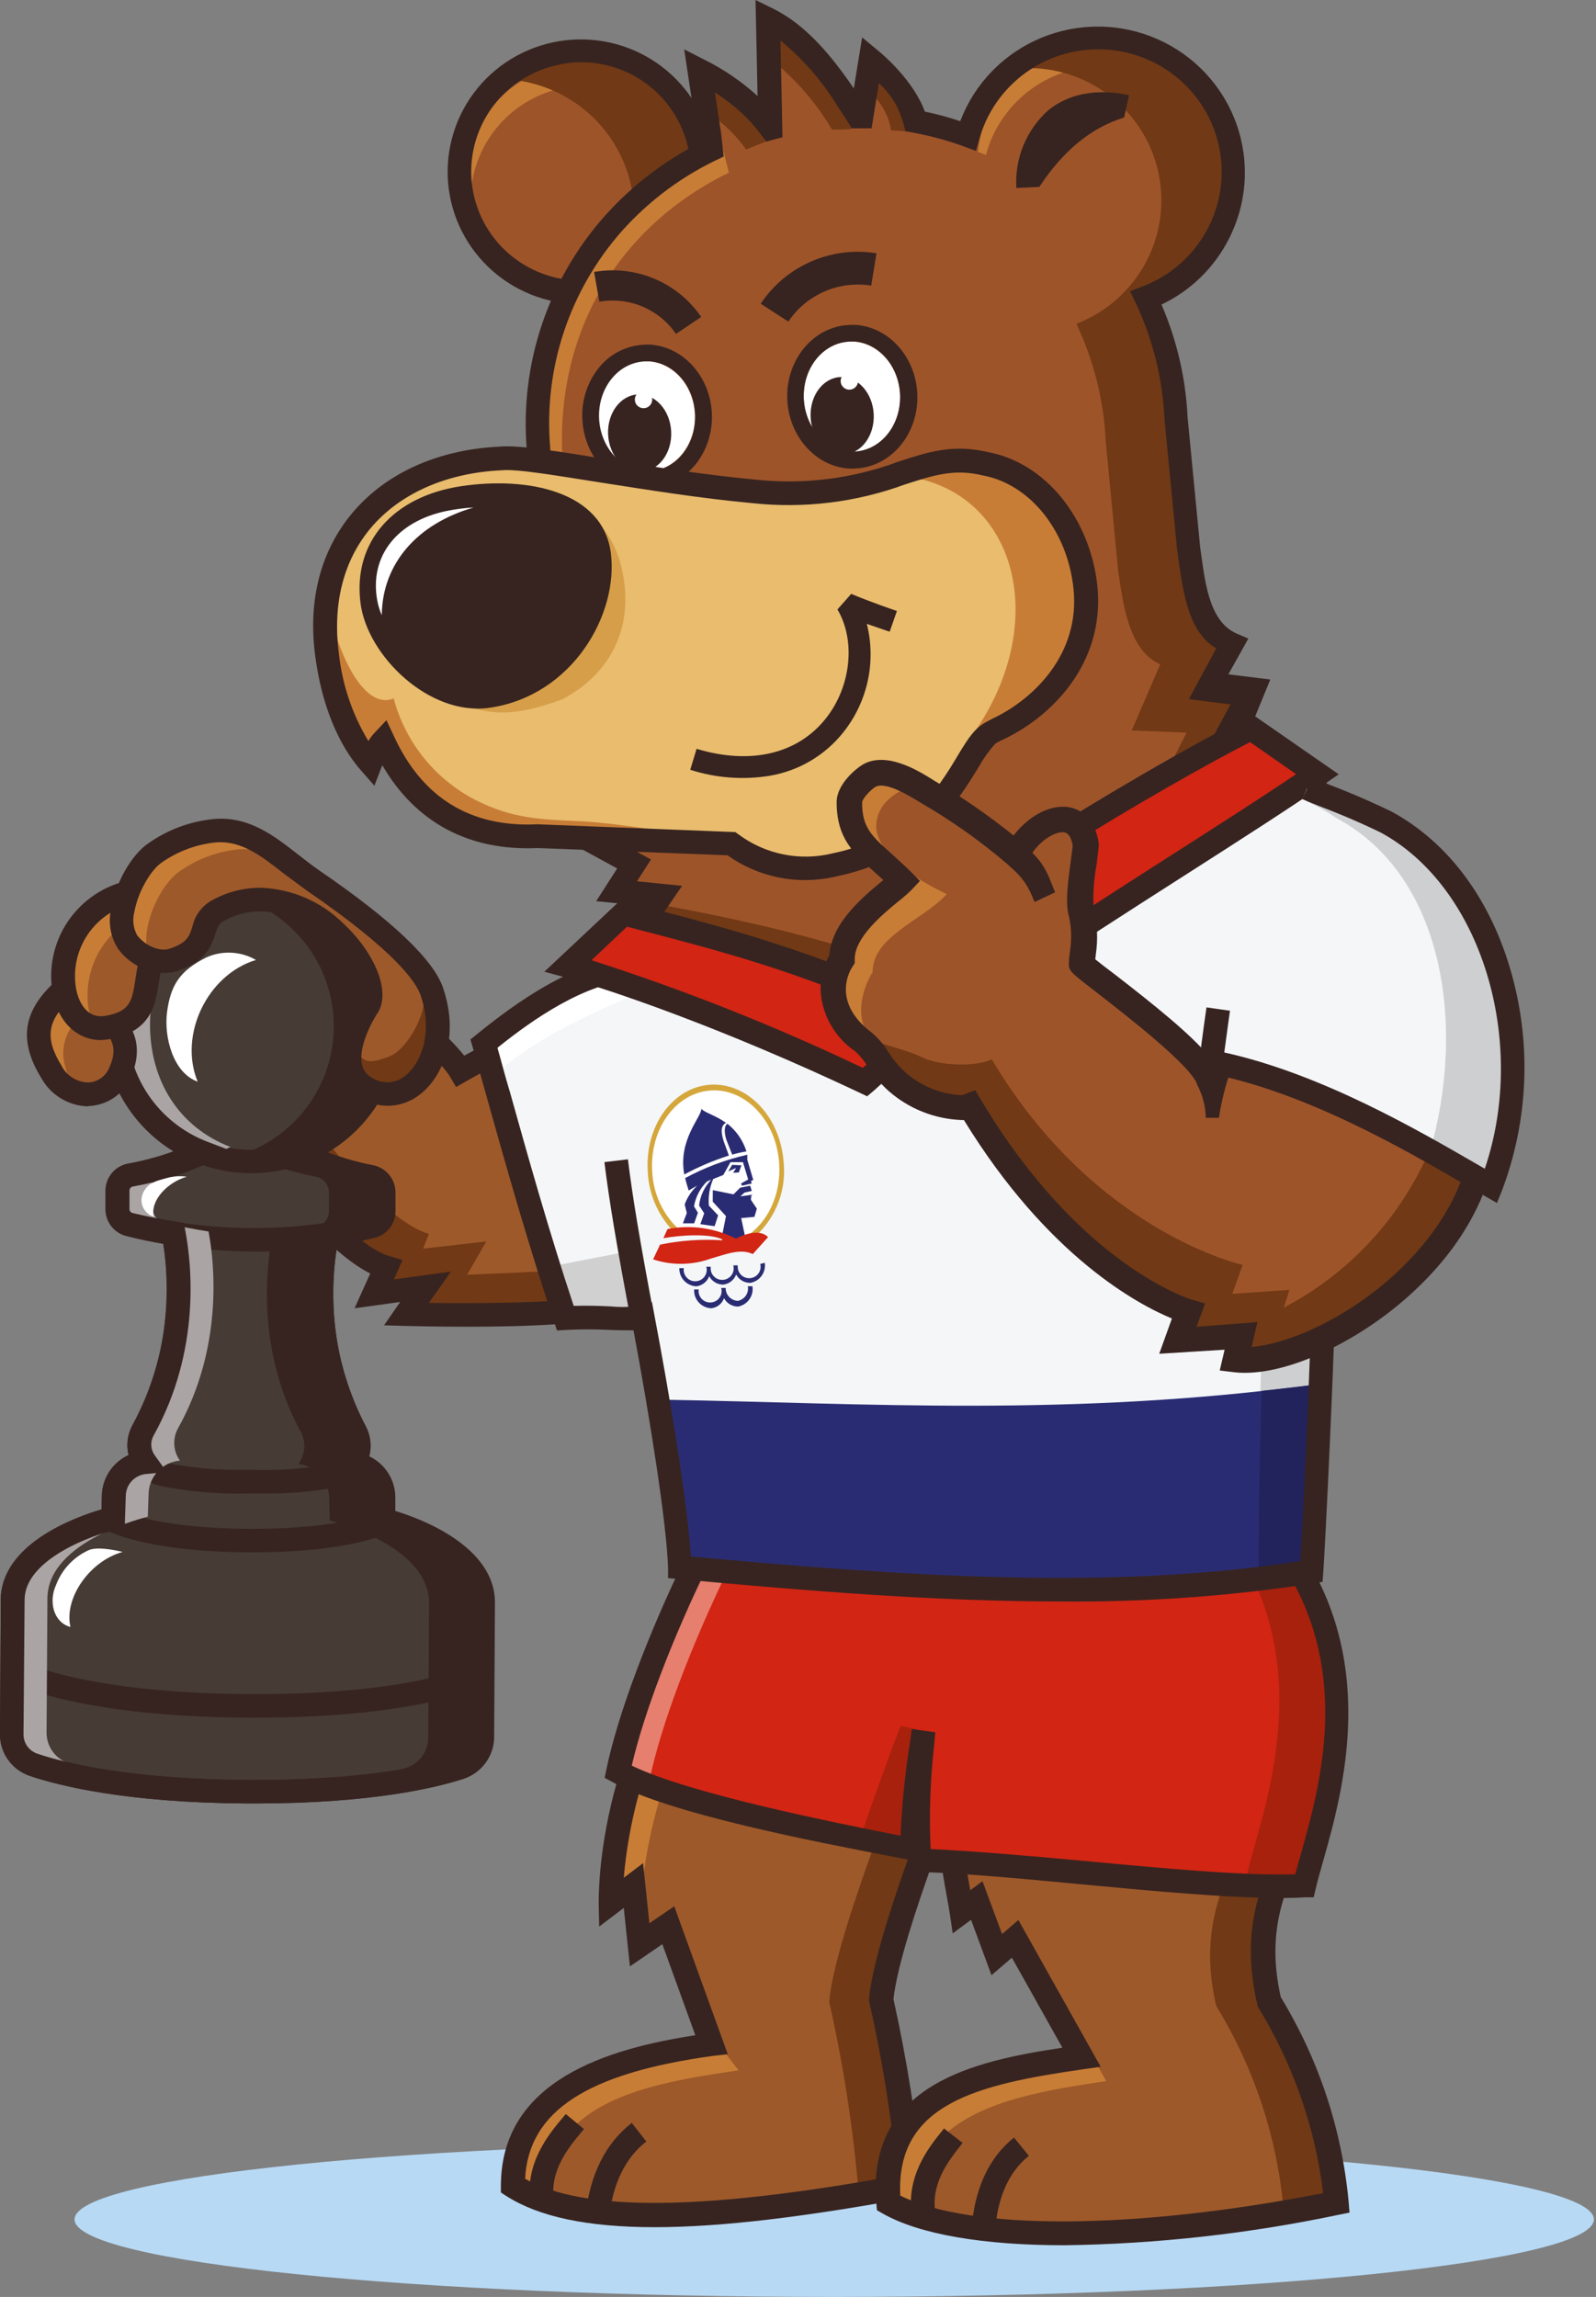 <svg width="98" height="141" viewBox="0 0 98 141" fill="none" xmlns="http://www.w3.org/2000/svg">
<rect x="0" y="0" width="98" height="141" fill="#808080" stroke="none"/>
<path d="M51.224 141C76.986 141 97.871 138.868 97.871 136.239C97.871 133.609 76.986 131.478 51.224 131.478C25.461 131.478 4.577 133.609 4.577 136.239C4.577 138.868 25.461 141 51.224 141Z" fill="#B7D9F4"/>
<path d="M46.2 95.534L45.126 98.168C37.263 106.161 37.499 116.811 37.499 116.811L38.899 115.75L39.279 119.364L41.041 118.164L43.697 125.492C37.576 126.319 31.497 128.198 31.497 134.15C35.145 136.54 42.672 136.607 55.887 134.15C55.549 130.32 54.954 126.518 54.106 122.768C54.453 118.771 58.919 107.853 58.919 107.853L46.2 95.534Z" fill="#9E592A"/>
<path d="M38.899 115.746L39.313 117.945C39.313 117.945 39.077 107.299 46.941 99.301L47.836 97.107L46.2 95.53L45.126 98.164C37.263 106.156 37.499 116.807 37.499 116.807L38.899 115.746Z" fill="#C87D36"/>
<path d="M58.943 107.848L46.199 95.534L45.237 97.834L55.728 107.973C55.728 107.973 51.238 118.891 50.916 122.887C51.764 126.637 52.358 130.44 52.696 134.269C48.642 135.063 44.544 135.625 40.425 135.952C44.376 135.952 49.467 135.345 55.911 134.145C55.573 130.316 54.978 126.513 54.13 122.763C54.453 118.766 58.943 107.848 58.943 107.848Z" fill="#713915"/>
<path d="M45.352 127.089L44.207 125.616C38.307 126.472 31.372 127.6 31.988 134.565C32.46 134.828 32.955 135.048 33.466 135.225C33.418 128.982 39.693 127.911 45.352 127.089Z" fill="#C87D36"/>
<path d="M40.203 136.717C36.036 136.717 33.081 136.072 31.093 134.805L30.756 134.585V134.188C30.756 127.701 37.321 125.756 42.696 124.934L40.67 119.345L38.678 120.708L38.302 117.118L36.791 118.265L36.762 116.831C36.762 116.386 36.608 105.874 44.496 97.767L45.94 94.258L59.824 107.681L59.636 108.136C59.593 108.245 55.276 118.781 54.862 122.72C55.698 126.466 56.29 130.262 56.633 134.083L56.7 134.752L56.031 134.877C49.458 136.086 44.275 136.717 40.203 136.717ZM32.243 133.744C35.843 135.785 43.139 135.718 55.083 133.548C54.746 129.981 54.18 126.44 53.389 122.945L53.361 122.825V122.701C53.678 119.068 57.211 110.182 58.062 108.03L46.464 96.82L45.747 98.575L45.646 98.68C39.828 104.593 38.567 112.098 38.302 115.268L39.486 114.369L39.876 118.059L41.402 117.017L44.688 126.1L43.793 126.2C36.05 127.262 32.46 129.59 32.243 133.744Z" fill="#372420"/>
<path d="M32.561 135.283C32.215 132.759 33.716 130.981 34.616 129.92L34.741 129.771L35.858 130.694L35.728 130.847C34.938 131.803 33.745 133.199 34.005 135.087L32.561 135.283Z" fill="#372420"/>
<path d="M37.388 136.181L35.944 136.019C36.228 133.476 37.186 131.559 38.793 130.316L39.688 131.458C38.403 132.448 37.629 134.04 37.388 136.181Z" fill="#372420"/>
<path d="M60.56 95.348L61.522 99.134C56.546 107.15 58.635 114.541 59.073 117.342L59.997 116.658L61.229 120.004L62.355 119.048L66.426 126.314C60.531 127.17 53.962 128.298 54.573 135.263C58.861 137.711 69.521 137.797 82.081 135.263C81.677 130.88 80.267 126.646 77.962 122.887C76.354 116.061 80.31 113.049 81.523 108.068C82.712 103.235 80.195 97.642 77.673 96.371L60.56 95.348Z" fill="#9E592A"/>
<path d="M67.923 127.749L63.852 120.464L63.37 120.865L66.412 126.277C60.517 127.132 53.947 128.261 54.559 135.225C55.031 135.488 55.525 135.709 56.036 135.885C55.988 129.647 62.263 128.59 67.923 127.749Z" fill="#C87D36"/>
<path d="M77.745 123.179C76.138 116.352 80.094 113.341 81.306 108.36C82.495 103.527 79.978 97.934 77.456 96.662L60.343 95.625L60.382 95.778L74.396 96.624C76.898 97.896 79.415 103.489 78.246 108.326C77.028 113.288 73.077 116.305 74.684 123.145C76.983 126.894 78.392 131.113 78.804 135.483C73.617 136.57 68.342 137.19 63.043 137.338C68.149 137.553 74.709 136.965 81.894 135.512C81.474 131.141 80.055 126.922 77.745 123.179Z" fill="#713915"/>
<path d="M65.367 137.826C60.406 137.826 56.469 137.171 54.188 135.871L53.846 135.675L53.813 135.288C53.168 127.945 59.814 126.516 65.233 125.699L62.133 120.173L60.882 121.248L59.626 117.849L58.5 118.681L58.317 117.453C58.274 117.156 58.211 116.817 58.139 116.425C57.542 113.131 56.306 106.315 60.704 99.015L59.588 94.545L77.875 95.654L78.014 95.721C80.931 97.208 83.453 103.284 82.235 108.26C81.787 109.88 81.159 111.444 80.363 112.926C78.987 115.722 77.687 118.366 78.645 122.596C80.974 126.42 82.399 130.718 82.812 135.168L82.865 135.823L82.216 135.952C76.674 137.12 71.031 137.748 65.367 137.826ZM55.261 134.767C59.592 136.942 69.655 136.889 81.248 134.628C80.758 130.617 79.414 126.755 77.307 123.299L77.235 123.189L77.206 123.06C76.07 118.241 77.567 115.206 79.011 112.271C79.757 110.887 80.346 109.424 80.767 107.911C81.879 103.379 79.554 98.35 77.451 97.117L61.522 96.161L62.297 99.268L62.133 99.531C57.898 106.362 58.957 112.605 59.578 116.033L60.329 115.478L61.532 118.724L62.533 117.859L67.586 126.87L66.513 127.023C59.992 127.96 55.006 129.141 55.28 134.767H55.261Z" fill="#372420"/>
<path d="M56.017 136.205C55.565 133.667 56.979 131.874 57.85 130.803L57.966 130.655L59.111 131.549L58.986 131.702C58.24 132.658 57.109 134.054 57.451 135.952L56.017 136.205Z" fill="#372420"/>
<path d="M61.089 137.052L59.645 136.951C59.819 134.389 60.704 132.458 62.264 131.215L63.178 132.338C61.941 133.318 61.238 134.905 61.089 137.052Z" fill="#372420"/>
<path d="M19.019 59.458C26.151 62.139 28.268 65.748 28.268 65.748C28.268 65.748 31.729 63.798 32.893 63.483C36.777 65.361 38.99 72.857 37.605 79.984C35.93 80.974 24.962 80.672 24.962 80.672L26.136 78.995L22.989 79.434L23.716 77.804C19.784 76.652 13.768 66.872 13.768 66.872L19.019 59.458Z" fill="#9E592A"/>
<path d="M28.682 78.249L29.861 76.208L25.978 76.647L26.338 75.744C22.407 74.592 16.757 65.175 16.757 65.175L20.41 60.022C19.967 59.83 19.505 59.639 19.019 59.458L13.768 66.872C13.768 66.872 19.784 76.652 23.716 77.804L22.989 79.434L26.136 78.995L24.962 80.672C24.962 80.672 35.93 80.974 37.605 79.984C37.677 79.597 38.086 78.12 38.163 77.728C34.366 78.048 28.682 78.249 28.682 78.249Z" fill="#713915"/>
<path d="M28.673 81.442C26.974 81.442 25.554 81.409 24.943 81.395L23.581 81.356L24.572 79.922L21.771 80.309L22.734 78.173C18.648 76.146 13.369 67.613 13.109 67.231L12.859 66.824L18.769 58.583L19.298 58.784C24.962 60.916 27.575 63.626 28.504 64.802C29.573 64.214 31.767 63.048 32.725 62.79L32.984 62.718L33.235 62.833C37.503 64.898 39.789 72.656 38.336 80.123L38.273 80.443L37.994 80.606C36.786 81.304 32.152 81.442 28.673 81.442ZM26.334 79.98C30.381 80.042 35.477 79.932 36.96 79.478C38.076 73.101 36.194 66.179 32.826 64.267C31.388 64.893 29.985 65.597 28.625 66.375L28.004 66.729L27.643 66.112C27.643 66.083 25.626 62.852 19.288 60.337L14.639 66.896C16.478 69.802 21.059 76.275 23.923 77.112L24.717 77.346L24.187 78.536L27.686 78.058L26.334 79.98Z" fill="#372420"/>
<path d="M15.159 109.986C22.378 110.029 26.396 109.111 28.283 108.494C28.675 108.363 29.017 108.114 29.26 107.78C29.502 107.447 29.634 107.046 29.635 106.635L29.683 98.403C29.707 94.827 23.581 93.312 23.581 93.312L23.547 91.878C23.526 91.34 23.297 90.832 22.908 90.458C22.519 90.084 22 89.873 21.459 89.87L9.11 89.793C8.562 89.791 8.034 90 7.638 90.378C7.243 90.755 7.011 91.271 6.993 91.816L6.944 93.25C6.944 93.25 0.799 94.684 0.78 98.269L0.727 106.491C0.723 106.904 0.851 107.308 1.091 107.645C1.331 107.982 1.671 108.235 2.065 108.37C3.951 108.991 7.989 109.947 15.159 109.986Z" fill="#463B35"/>
<path d="M15.64 110.707H15.159C7.787 110.664 3.643 109.627 1.834 109.015C1.295 108.834 0.828 108.489 0.499 108.029C0.17 107.569 -0.005 107.017 3.19427e-05 106.453L0.048 98.226C0.048 94.775 4.63 93.125 6.232 92.657L6.256 91.782C6.278 91.052 6.585 90.358 7.114 89.85C7.643 89.342 8.35 89.059 9.086 89.062L21.435 89.138C22.172 89.14 22.88 89.428 23.405 89.942C23.931 90.456 24.233 91.155 24.245 91.887V92.776C25.848 93.254 30.386 94.971 30.362 98.422L30.314 106.654C30.311 107.217 30.132 107.765 29.799 108.221C29.467 108.677 28.999 109.019 28.461 109.197C26.743 109.756 22.753 110.707 15.64 110.707ZM15.159 109.273C22.378 109.321 26.329 108.379 28.047 107.839C28.296 107.756 28.513 107.597 28.667 107.386C28.82 107.174 28.903 106.919 28.904 106.658L28.952 98.427C28.952 95.501 23.456 94.053 23.398 94.038L22.859 93.909L22.816 91.935C22.811 91.578 22.665 91.238 22.409 90.987C22.153 90.737 21.808 90.597 21.449 90.597L9.1 90.52C8.743 90.512 8.397 90.643 8.135 90.885C7.874 91.127 7.717 91.461 7.7 91.816L7.633 93.785L7.094 93.914C5.539 94.282 1.502 95.774 1.487 98.216L1.444 106.458C1.442 106.718 1.522 106.973 1.673 107.187C1.824 107.4 2.038 107.561 2.286 107.648C4.023 108.231 7.994 109.221 15.164 109.264L15.159 109.273Z" fill="#372420"/>
<path d="M0.751 102.514C0.751 102.514 4.471 104.65 15.188 104.713C25.905 104.775 29.654 102.686 29.654 102.686" fill="#463B35"/>
<path d="M15.679 105.439H15.198C4.399 105.373 0.544 103.226 0.385 103.135L1.112 101.888C1.15 101.888 4.875 103.929 15.198 103.991C25.694 104.058 29.26 102.079 29.298 102.079L30.02 103.331C29.866 103.398 26.17 105.439 15.679 105.439Z" fill="#372420"/>
<path d="M6.882 93.293C6.882 93.293 9.038 94.531 15.255 94.569C21.473 94.607 23.639 93.393 23.639 93.393" fill="#463B35"/>
<path d="M15.534 95.29H15.251C8.913 95.252 6.588 93.971 6.521 93.918L7.243 92.666C7.243 92.666 9.394 93.813 15.26 93.847H15.534C21.223 93.847 23.263 92.776 23.283 92.762L24 94.019C23.908 94.071 21.699 95.29 15.534 95.29Z" fill="#372420"/>
<path d="M15.255 90.941C17.017 91.011 18.781 90.888 20.515 90.573C20.804 90.517 21.074 90.395 21.306 90.216C21.538 90.037 21.723 89.807 21.848 89.543C21.973 89.279 22.033 88.99 22.024 88.699C22.015 88.407 21.937 88.122 21.796 87.867C18.388 81.59 20.212 75.156 20.212 75.156L10.525 75.099C10.525 75.099 12.272 81.557 8.788 87.79C8.645 88.044 8.564 88.327 8.552 88.618C8.54 88.908 8.597 89.197 8.718 89.462C8.839 89.726 9.022 89.959 9.25 90.14C9.479 90.321 9.748 90.447 10.034 90.506C11.765 90.849 13.53 90.995 15.294 90.941" fill="#463B35"/>
<path d="M16.199 91.681C15.896 91.681 15.583 91.681 15.275 91.681C13.47 91.728 11.665 91.576 9.894 91.227C9.495 91.146 9.122 90.972 8.803 90.72C8.484 90.468 8.23 90.145 8.061 89.777C7.892 89.409 7.812 89.007 7.829 88.603C7.846 88.198 7.958 87.804 8.157 87.451C11.449 81.561 9.841 75.361 9.827 75.299L9.582 74.386L21.175 74.453L20.915 75.366C20.915 75.428 19.216 81.609 22.436 87.537C22.632 87.893 22.74 88.29 22.753 88.695C22.765 89.101 22.681 89.504 22.507 89.871C22.333 90.238 22.074 90.559 21.751 90.808C21.429 91.057 21.051 91.227 20.65 91.304C19.182 91.57 17.691 91.696 16.199 91.681ZM15.28 90.219C16.988 90.289 18.699 90.168 20.381 89.86C20.553 89.827 20.715 89.754 20.852 89.647C20.991 89.54 21.101 89.401 21.175 89.243C21.253 89.082 21.292 88.903 21.287 88.724C21.282 88.544 21.233 88.368 21.146 88.211C19.164 84.417 18.516 80.075 19.303 75.873L11.415 75.825C12.154 80.036 11.451 84.372 9.418 88.139C9.33 88.296 9.281 88.471 9.274 88.651C9.267 88.83 9.303 89.009 9.379 89.172C9.453 89.332 9.564 89.472 9.703 89.581C9.841 89.69 10.005 89.764 10.178 89.798C11.854 90.128 13.562 90.269 15.27 90.219H15.28Z" fill="#372420"/>
<path d="M23.538 74.339V73.192C23.54 72.96 23.458 72.736 23.307 72.56C23.155 72.385 22.945 72.269 22.715 72.236C20.864 71.864 19.08 71.219 17.421 70.324L13.359 70.271C11.698 71.148 9.914 71.773 8.066 72.126C7.833 72.156 7.619 72.27 7.465 72.446C7.31 72.622 7.226 72.848 7.228 73.082V74.224C7.222 74.443 7.292 74.658 7.426 74.832C7.56 75.006 7.75 75.129 7.965 75.18C12.835 76.39 17.926 76.423 22.811 75.276C23.02 75.223 23.206 75.103 23.338 74.933C23.47 74.763 23.54 74.553 23.538 74.339Z" fill="#463B35"/>
<path d="M15.669 76.829C13.013 76.82 10.367 76.499 7.786 75.873C7.414 75.783 7.082 75.571 6.847 75.27C6.611 74.97 6.484 74.599 6.487 74.219V73.076C6.489 72.674 6.636 72.286 6.901 71.982C7.165 71.678 7.531 71.478 7.931 71.417C9.697 71.08 11.403 70.486 12.993 69.653L13.157 69.562L17.623 69.591L17.787 69.682C19.366 70.535 21.064 71.152 22.825 71.513C23.227 71.576 23.594 71.78 23.858 72.088C24.123 72.395 24.268 72.786 24.269 73.191V74.343C24.268 74.72 24.14 75.086 23.906 75.382C23.671 75.678 23.343 75.888 22.975 75.978C20.582 76.546 18.13 76.831 15.669 76.829ZM13.537 71.011C11.853 71.883 10.048 72.503 8.181 72.851C8.12 72.858 8.064 72.887 8.022 72.931C7.981 72.976 7.957 73.034 7.955 73.095V74.233C7.953 74.287 7.969 74.341 8.002 74.385C8.034 74.43 8.08 74.462 8.133 74.477C12.885 75.651 17.851 75.684 22.618 74.572C22.671 74.558 22.716 74.526 22.748 74.483C22.781 74.44 22.797 74.387 22.797 74.333V73.186C22.797 73.125 22.774 73.066 22.734 73.02C22.693 72.974 22.636 72.945 22.575 72.937C20.711 72.566 18.912 71.922 17.238 71.025L13.537 71.011Z" fill="#372420"/>
<path d="M15.448 71.299C20.073 71.299 23.822 67.575 23.822 62.981C23.822 58.387 20.073 54.663 15.448 54.663C10.823 54.663 7.074 58.387 7.074 62.981C7.074 67.575 10.823 71.299 15.448 71.299Z" fill="#463B35"/>
<path d="M15.448 72.02H15.4C12.986 72.013 10.675 71.054 8.973 69.353C7.271 67.653 6.319 65.351 6.326 62.954C6.333 60.556 7.299 58.26 9.01 56.569C10.722 54.879 13.039 53.934 15.453 53.941H15.511C17.922 53.956 20.229 54.92 21.925 56.623C23.621 58.326 24.568 60.628 24.558 63.023C24.543 65.413 23.576 67.701 21.87 69.386C20.163 71.072 17.855 72.018 15.448 72.02ZM15.448 55.384C13.42 55.378 11.472 56.172 10.034 57.592C8.595 59.012 7.783 60.942 7.777 62.956C7.771 64.971 8.57 66.905 10 68.334C11.429 69.763 13.372 70.57 15.4 70.576H15.448C17.468 70.576 19.407 69.782 20.84 68.368C22.274 66.954 23.086 65.034 23.1 63.028C23.107 62.03 22.916 61.04 22.538 60.116C22.16 59.191 21.602 58.35 20.896 57.64C20.19 56.929 19.351 56.364 18.425 55.976C17.499 55.588 16.506 55.386 15.501 55.379L15.448 55.384Z" fill="#372420"/>
<path d="M23.196 93.312L23.162 91.878C23.145 91.372 22.944 90.89 22.596 90.521C22.248 90.152 21.777 89.921 21.271 89.87C21.483 89.586 21.609 89.248 21.634 88.896C21.658 88.544 21.581 88.192 21.411 87.881C18.643 82.786 19.327 77.585 19.683 75.811C20.594 75.677 21.505 75.504 22.416 75.29C22.631 75.239 22.821 75.116 22.955 74.942C23.089 74.767 23.159 74.553 23.153 74.334V73.187C23.155 72.955 23.073 72.731 22.922 72.555C22.77 72.379 22.56 72.264 22.33 72.231C20.829 71.942 19.373 71.46 17.999 70.797C19.837 70.118 21.377 68.82 22.351 67.129C23.324 65.437 23.669 63.46 23.326 61.542C22.982 59.624 21.971 57.887 20.47 56.633C18.969 55.38 17.072 54.689 15.111 54.682C14.603 54.681 14.096 54.724 13.595 54.811C15.404 55.132 17.056 56.035 18.297 57.38C19.538 58.725 20.299 60.439 20.463 62.256C20.627 64.074 20.185 65.894 19.205 67.438C18.225 68.981 16.761 70.161 15.039 70.797C16.413 71.461 17.869 71.943 19.37 72.231C19.599 72.268 19.808 72.384 19.959 72.559C20.111 72.734 20.195 72.956 20.198 73.187V74.334C20.204 74.553 20.134 74.767 20 74.942C19.866 75.116 19.676 75.239 19.462 75.29C18.554 75.504 17.644 75.677 16.733 75.811C16.377 77.585 15.689 82.786 18.461 87.881C18.629 88.192 18.705 88.544 18.679 88.897C18.654 89.249 18.528 89.586 18.316 89.87C18.826 89.921 19.299 90.154 19.648 90.526C19.997 90.898 20.197 91.384 20.212 91.892L20.241 93.326C20.241 93.326 26.367 94.841 26.348 98.417L26.295 106.649C26.297 107.059 26.169 107.459 25.93 107.794C25.691 108.128 25.352 108.38 24.962 108.513C23.254 109.073 19.77 109.876 13.764 109.99H14.774C21.993 110.033 26.011 109.116 27.898 108.499C28.291 108.368 28.632 108.118 28.875 107.785C29.117 107.451 29.248 107.051 29.25 106.639L29.298 98.408C29.322 94.827 23.196 93.312 23.196 93.312Z" fill="#372420"/>
<path d="M4.196 108.231C3.803 108.096 3.463 107.843 3.223 107.506C2.982 107.168 2.855 106.765 2.859 106.352L2.912 98.125C2.912 94.549 9.076 93.106 9.076 93.106L9.124 91.672C9.143 91.161 9.35 90.675 9.704 90.304C10.059 89.933 10.537 89.704 11.049 89.659C10.842 89.373 10.721 89.034 10.701 88.681C10.681 88.329 10.761 87.979 10.934 87.671C13.778 82.584 13.138 77.35 12.806 75.596C11.901 75.457 11.001 75.275 10.097 75.06C9.882 75.009 9.692 74.886 9.558 74.712C9.424 74.538 9.354 74.323 9.36 74.104V72.962C9.36 72.484 9.307 71.881 9.784 71.805C11.296 71.532 12.765 71.063 14.153 70.409C11.001 69.199 9.187 66.36 9.211 62.803C9.224 60.754 9.998 58.781 11.386 57.264C12.773 55.746 14.675 54.791 16.728 54.581C16.461 54.553 16.193 54.538 15.924 54.538C13.966 54.527 12.066 55.199 10.554 56.435C9.042 57.672 8.014 59.396 7.65 61.308C7.285 63.219 7.607 65.197 8.559 66.898C9.51 68.598 11.032 69.913 12.859 70.614C11.47 71.269 10.001 71.738 8.489 72.01C8.256 72.041 8.042 72.155 7.888 72.331C7.734 72.507 7.65 72.733 7.652 72.966V74.109C7.646 74.329 7.716 74.543 7.851 74.718C7.986 74.892 8.178 75.014 8.393 75.065C9.293 75.28 10.198 75.462 11.098 75.6C11.43 77.355 12.06 82.589 9.23 87.675C9.055 87.983 8.973 88.334 8.994 88.686C9.014 89.039 9.136 89.378 9.346 89.664C8.833 89.709 8.355 89.938 8 90.309C7.646 90.679 7.44 91.166 7.421 91.676L7.373 93.111C7.373 93.111 1.232 94.545 1.208 98.13L1.16 106.357C1.156 106.769 1.283 107.172 1.522 107.509C1.761 107.846 2.101 108.1 2.493 108.235C4.384 108.871 8.422 109.842 15.592 109.885C16.074 109.885 16.555 109.885 16.988 109.885C10.01 109.808 6.054 108.857 4.196 108.231Z" fill="#AAA5A4"/>
<path d="M15.64 110.707H15.159C7.787 110.664 3.643 109.627 1.834 109.015C1.295 108.834 0.828 108.489 0.499 108.028C0.17 107.568 -0.005 107.017 3.19427e-05 106.453L0.048 98.226C0.048 94.774 4.63 93.13 6.232 92.656L6.256 91.782C6.273 91.262 6.435 90.757 6.724 90.323C7.013 89.889 7.418 89.544 7.892 89.325C7.736 88.691 7.827 88.021 8.148 87.451C9.977 84.055 10.636 80.158 10.024 76.356C9.274 76.227 8.518 76.074 7.777 75.878C7.404 75.789 7.072 75.577 6.836 75.276C6.6 74.976 6.474 74.605 6.478 74.224V73.081C6.48 72.679 6.627 72.291 6.891 71.987C7.156 71.683 7.521 71.483 7.921 71.422C8.855 71.265 9.771 71.016 10.655 70.677C9.326 69.86 8.23 68.718 7.472 67.361C6.714 66.003 6.318 64.475 6.324 62.923C6.336 60.535 7.3 58.249 9.005 56.565C10.709 54.881 13.015 53.936 15.419 53.936H15.477C17.47 53.938 19.408 54.589 20.992 55.79C22.576 56.992 23.72 58.676 24.247 60.586C24.774 62.495 24.655 64.524 23.909 66.36C23.162 68.196 21.83 69.738 20.116 70.748C20.996 71.095 21.909 71.354 22.84 71.523C23.243 71.585 23.61 71.788 23.875 72.096C24.14 72.404 24.285 72.796 24.284 73.201V74.353C24.284 74.73 24.156 75.096 23.921 75.393C23.686 75.689 23.358 75.899 22.989 75.988C22.238 76.165 21.478 76.317 20.713 76.442C20.06 80.228 20.672 84.123 22.455 87.532C22.759 88.103 22.835 88.767 22.667 89.392C23.139 89.615 23.539 89.965 23.823 90.401C24.106 90.838 24.263 91.344 24.274 91.863V92.752C25.877 93.23 30.415 94.946 30.391 98.398L30.343 106.629C30.34 107.193 30.16 107.741 29.828 108.197C29.496 108.653 29.028 108.994 28.49 109.173C26.743 109.756 22.753 110.707 15.64 110.707ZM15.443 55.385C13.423 55.386 11.486 56.181 10.054 57.596C8.623 59.011 7.812 60.931 7.801 62.937C7.799 64.477 8.265 65.982 9.139 67.255C10.012 68.527 11.251 69.508 12.695 70.07L14.298 70.681L12.734 71.398C11.284 72.073 9.752 72.555 8.176 72.833C8.115 72.84 8.059 72.868 8.018 72.913C7.976 72.957 7.952 73.016 7.95 73.076V74.214C7.948 74.269 7.965 74.322 7.997 74.367C8.029 74.411 8.075 74.443 8.128 74.458C9.009 74.668 9.899 74.845 10.78 74.984L11.285 75.06L11.382 75.562C11.767 77.599 12.344 82.9 9.432 88.12C9.327 88.309 9.277 88.524 9.29 88.74C9.303 88.956 9.377 89.164 9.505 89.339L10.246 90.367L8.975 90.481C8.641 90.512 8.33 90.662 8.099 90.904C7.869 91.146 7.736 91.463 7.724 91.796L7.657 93.766L7.113 93.895C5.558 94.263 1.526 95.754 1.511 98.197L1.444 106.457C1.44 106.718 1.52 106.974 1.671 107.188C1.822 107.401 2.037 107.562 2.286 107.648C4.014 108.231 7.984 109.22 15.154 109.263C22.325 109.306 26.324 108.369 28.042 107.829C28.291 107.746 28.508 107.588 28.662 107.376C28.815 107.164 28.898 106.91 28.899 106.649L28.947 98.417C28.947 95.955 24.943 94.416 23.393 94.028L22.854 93.895L22.811 91.925C22.803 91.591 22.674 91.272 22.446 91.026C22.218 90.781 21.908 90.626 21.574 90.591L20.304 90.467L21.059 89.444C21.19 89.272 21.268 89.065 21.283 88.85C21.299 88.634 21.251 88.419 21.146 88.23C18.302 82.972 18.942 77.713 19.346 75.672L19.447 75.194L19.928 75.118C20.823 74.989 21.723 74.816 22.595 74.611C22.647 74.597 22.694 74.566 22.727 74.523C22.761 74.479 22.778 74.426 22.777 74.372V73.225C22.777 73.164 22.754 73.105 22.713 73.059C22.673 73.014 22.617 72.984 22.556 72.976C20.981 72.675 19.453 72.168 18.013 71.465L16.463 70.734L18.076 70.136C19.752 69.516 21.156 68.332 22.044 66.789C22.932 65.247 23.248 63.444 22.936 61.694C22.624 59.944 21.704 58.359 20.337 57.213C18.97 56.067 17.242 55.434 15.453 55.423L15.443 55.385Z" fill="#372420"/>
<path d="M12.695 58.76C11.054 59.572 10.462 60.462 10.25 62.192C10.077 63.626 10.602 65.844 12.137 66.399C10.958 63.531 12.729 59.831 15.717 58.927C15.263 58.664 14.752 58.512 14.226 58.483C13.701 58.454 13.176 58.548 12.695 58.76Z" fill="white"/>
<path d="M5.438 95.161C4.519 95.581 3.803 96.343 3.446 97.284C2.965 98.326 3.292 99.597 4.326 99.874C3.917 98.106 5.501 95.826 7.532 95.266C6.935 95.127 5.953 94.936 5.438 95.161Z" fill="white"/>
<path d="M10.236 72.316C9.538 72.508 9.1 72.598 8.792 73.21C8.726 73.348 8.69 73.499 8.688 73.652C8.685 73.805 8.716 73.956 8.777 74.096C8.839 74.236 8.93 74.362 9.045 74.464C9.16 74.566 9.295 74.642 9.442 74.687C9.211 73.669 10.318 72.555 11.468 72.235C11.056 72.176 10.636 72.203 10.236 72.316Z" fill="white"/>
<path d="M3.932 60.738C2.344 62.172 1.805 63.606 3.162 65.801C4.403 67.808 6.598 67.436 7.31 65.978C7.926 64.735 7.849 63.587 6.747 62.631" fill="#9E592A"/>
<path d="M4.659 66.925C3.301 64.735 3.84 63.282 5.424 61.858L6.8 62.78C6.712 62.68 6.617 62.586 6.516 62.498L3.701 60.61C2.118 62.044 1.579 63.478 2.936 65.677C3.122 66.012 3.377 66.305 3.684 66.536C3.992 66.766 4.345 66.93 4.721 67.016C4.702 66.992 4.678 66.968 4.659 66.925Z" fill="#C87D36"/>
<path d="M5.361 67.914C4.781 67.892 4.216 67.721 3.722 67.417C3.228 67.114 2.821 66.689 2.541 66.184C1.121 63.884 1.396 62.039 3.441 60.204L4.403 61.274C2.887 62.622 2.729 63.727 3.783 65.424C3.937 65.729 4.173 65.986 4.465 66.167C4.757 66.347 5.094 66.444 5.438 66.447C5.695 66.433 5.945 66.352 6.159 66.211C6.374 66.07 6.547 65.874 6.66 65.644C7.171 64.602 7.05 63.851 6.256 63.144L7.219 62.068C8.104 62.866 8.956 64.238 7.95 66.279C7.724 66.742 7.376 67.136 6.943 67.42C6.51 67.703 6.009 67.866 5.491 67.89L5.361 67.914Z" fill="#372420"/>
<path d="M8.181 54.74C2.474 55.987 2.96 63.751 6.632 63.1C9.149 62.623 8.797 60.983 9.216 59.276" fill="#9E592A"/>
<path d="M8.34 56.326L7.945 54.624C2.579 55.796 2.695 62.751 5.794 62.995C4.836 61.135 5.443 57.727 8.34 56.326Z" fill="#C87D36"/>
<path d="M6.203 63.846C4.76 63.846 3.605 62.785 3.253 61.054C2.948 59.494 3.278 57.877 4.171 56.558C5.064 55.239 6.447 54.325 8.018 54.018L8.33 55.428C7.139 55.657 6.087 56.345 5.403 57.342C4.72 58.338 4.461 59.563 4.683 60.748C4.769 61.188 5.164 62.598 6.502 62.354C8.008 62.082 8.109 61.427 8.311 60.132C8.364 59.787 8.417 59.434 8.508 59.061L9.923 59.4C9.846 59.716 9.793 60.036 9.745 60.356C9.543 61.676 9.288 63.32 6.761 63.779C6.578 63.818 6.391 63.84 6.203 63.846Z" fill="#372420"/>
<path d="M13.326 55.93C12.084 56.632 13.066 58.167 10.602 58.932C9.639 59.223 8.465 58.678 7.84 57.828C6.8 56.393 8.234 53.21 9.524 52.349C10.624 51.571 11.913 51.099 13.258 50.982C15.665 50.82 17.238 52.689 19.279 54.089C22.426 56.245 25.886 58.98 26.497 60.877C27.912 65.012 25.025 68.359 22.416 66.757C20.14 65.323 22.633 61.714 22.633 61.714C23.687 59.525 18.36 53.095 13.326 55.93Z" fill="#9E592A"/>
<path d="M23.927 64.841C22.339 65.462 22.484 64.946 22.003 64.879C21.117 64.754 21.671 64.482 21.064 63.923C22.027 65.06 20.977 66.122 22.45 66.313C22.902 66.38 23.215 67.532 24.799 66.91C25.958 66.432 27.638 63.086 27.06 61.795C26.838 61.309 26.461 60.91 25.987 60.658C26.392 61.958 25.049 64.396 23.927 64.841Z" fill="#713915"/>
<path d="M11.016 53.497C12.114 52.715 13.404 52.243 14.75 52.129C15.791 52.083 16.82 52.373 17.681 52.956C16.237 51.819 14.87 50.753 13.032 50.882C11.686 50.994 10.395 51.466 9.298 52.249C8.008 53.105 6.569 56.312 7.613 57.722C8.018 58.264 8.594 58.655 9.25 58.831C8.388 57.364 9.769 54.324 11.016 53.497Z" fill="#C87D36"/>
<path d="M23.788 67.88C23.165 67.874 22.556 67.693 22.031 67.359C21.717 67.17 21.445 66.918 21.233 66.619C21.021 66.321 20.873 65.982 20.799 65.624C20.424 63.845 21.709 61.799 21.993 61.355C22.214 60.781 21.685 59.218 20.106 57.76C19.346 57.057 16.637 54.892 13.687 56.565C13.441 56.703 13.369 56.895 13.229 57.311C12.984 58.047 12.652 59.056 10.823 59.624C9.634 59.992 8.104 59.404 7.257 58.257C7.018 57.885 6.857 57.469 6.785 57.033C6.713 56.598 6.731 56.152 6.838 55.724C7.118 54.141 8.099 52.44 9.124 51.756C10.33 50.91 11.74 50.397 13.21 50.269C15.332 50.121 16.863 51.326 18.345 52.487C18.783 52.827 19.235 53.181 19.697 53.496C24.11 56.522 26.637 58.931 27.214 60.666C28.21 63.625 27.214 66.063 25.804 67.172C25.233 67.63 24.522 67.88 23.788 67.88ZM15.996 54.495C17.918 54.558 19.743 55.348 21.098 56.703C22.729 58.209 23.985 60.528 23.287 62.014L23.234 62.11C22.873 62.636 21.993 64.242 22.224 65.327C22.256 65.495 22.324 65.654 22.424 65.794C22.524 65.933 22.652 66.049 22.801 66.135C23.115 66.348 23.49 66.452 23.869 66.432C24.248 66.412 24.61 66.269 24.899 66.025C25.862 65.255 26.598 63.386 25.833 61.111C25.564 60.313 24.303 58.415 18.865 54.686C18.384 54.342 17.902 53.974 17.421 53.62C16.04 52.54 14.841 51.603 13.287 51.708C12.074 51.824 10.912 52.254 9.918 52.956C9.312 53.357 8.475 54.696 8.253 55.972C8.121 56.453 8.179 56.967 8.417 57.406C8.898 58.042 9.784 58.429 10.376 58.248C11.487 57.899 11.636 57.464 11.819 56.856C11.892 56.537 12.028 56.235 12.221 55.969C12.414 55.703 12.659 55.478 12.941 55.308C13.869 54.774 14.924 54.493 15.996 54.495Z" fill="#372420"/>
<path d="M35.67 17.95C39.795 17.95 43.139 14.628 43.139 10.531C43.139 6.433 39.795 3.112 35.67 3.112C31.545 3.112 28.201 6.433 28.201 10.531C28.201 14.628 31.545 17.95 35.67 17.95Z" fill="#9E5429"/>
<path d="M28.904 12.663C28.817 10.936 29.371 9.237 30.461 7.888C31.551 6.54 33.101 5.635 34.818 5.346C36.534 5.056 38.298 5.403 39.775 6.319C41.252 7.235 42.339 8.657 42.831 10.316C42.652 8.486 41.763 6.797 40.351 5.608C38.939 4.419 37.116 3.823 35.27 3.948C33.423 4.072 31.698 4.907 30.46 6.275C29.223 7.642 28.572 9.435 28.644 11.272C28.674 11.843 28.772 12.408 28.937 12.955C28.923 12.845 28.908 12.754 28.904 12.663Z" fill="#C87D36"/>
<path d="M35.319 3.122C33.685 3.201 32.123 3.81 30.872 4.857C32.352 4.907 33.793 5.347 35.045 6.132C36.298 6.917 37.318 8.02 38 9.325C38.682 10.631 39.002 12.094 38.928 13.563C38.853 15.033 38.387 16.456 37.576 17.687C39.355 17.216 40.896 16.108 41.903 14.577C42.91 13.046 43.312 11.199 43.032 9.392C42.752 7.584 41.81 5.943 40.386 4.783C38.963 3.623 37.158 3.026 35.319 3.107V3.122Z" fill="#713915"/>
<path d="M37.196 18.529C36.819 18.6 36.438 18.645 36.055 18.662C33.937 18.762 31.863 18.041 30.27 16.652C28.677 15.263 27.689 13.313 27.514 11.214C27.34 9.116 27.992 7.032 29.334 5.401C30.676 3.771 32.602 2.722 34.708 2.475C36.813 2.228 38.933 2.802 40.62 4.077C42.308 5.352 43.431 7.227 43.754 9.309C44.076 11.39 43.573 13.514 42.349 15.234C41.126 16.954 39.278 18.135 37.196 18.529ZM34.419 3.953C33.149 4.192 31.975 4.789 31.037 5.672C30.099 6.555 29.437 7.688 29.129 8.934C28.821 10.181 28.881 11.489 29.301 12.703C29.721 13.917 30.483 14.986 31.497 15.781C32.511 16.577 33.734 17.066 35.021 17.19C36.307 17.314 37.602 17.068 38.752 16.482C39.901 15.895 40.856 14.992 41.504 13.881C42.151 12.77 42.463 11.498 42.403 10.216C42.364 9.336 42.15 8.472 41.775 7.674C41.399 6.876 40.868 6.16 40.213 5.566C39.558 4.972 38.792 4.513 37.958 4.214C37.123 3.915 36.238 3.783 35.352 3.824C35.038 3.845 34.726 3.888 34.419 3.953Z" fill="#372420"/>
<path d="M75.637 39.538C73.65 38.668 73.289 35.814 72.971 33.678L72.187 25.69C72.069 23.134 71.442 20.627 70.344 18.314C71.669 17.814 72.844 16.986 73.756 15.908C74.668 14.83 75.287 13.538 75.554 12.155C75.822 10.772 75.728 9.345 75.283 8.008C74.838 6.671 74.055 5.47 73.01 4.518C71.965 3.566 70.693 2.896 69.313 2.571C67.934 2.246 66.494 2.278 65.13 2.662C63.766 3.046 62.524 3.771 61.522 4.767C60.52 5.763 59.791 6.997 59.405 8.352C58.364 7.973 57.294 7.682 56.205 7.481C55.723 5.526 53.433 3.657 53.433 3.657L52.879 7.171H52.687C51.195 4.809 49.472 2.319 47.162 1.176L47.306 7.83C46.158 6.339 44.675 5.134 42.975 4.312L43.712 9.222C40.288 10.846 37.443 13.466 35.552 16.733C33.662 20 32.815 23.76 33.124 27.516L34.087 50.351L38.981 53.023L37.913 54.697L40.636 54.969L38.466 58.143C46.363 59.529 53.466 61.351 58.856 64.104C63.919 55.567 65.887 52.593 74.564 48.186L77.192 42.45L74.237 42.144L75.637 39.538Z" fill="#9E5429"/>
<path d="M59.91 61.317C54.617 58.597 47.619 56.79 39.852 55.414L38.365 57.589C46.267 58.97 53.37 60.791 58.755 63.55L59.91 61.317Z" fill="#713915"/>
<path d="M44.756 10.598L44.366 9.054C37.653 12.319 32.527 19.427 33.129 27.63L33.206 29.313C33.686 29.394 34.157 29.524 34.611 29.7L34.563 28.596C33.957 20.397 38.042 13.863 44.756 10.598Z" fill="#C87D36"/>
<path d="M67.071 2.634C65.285 2.718 63.59 3.443 62.3 4.673C61.01 5.903 60.212 7.556 60.055 9.326C60.228 9.388 60.391 9.45 60.536 9.517C60.949 7.97 61.86 6.599 63.131 5.613C64.402 4.628 65.962 4.083 67.574 4.061C69.186 4.038 70.76 4.541 72.058 5.49C73.356 6.44 74.305 7.786 74.761 9.321C74.593 7.437 73.7 5.69 72.267 4.444C70.835 3.199 68.973 2.55 67.071 2.634Z" fill="#C87D36"/>
<path d="M75.267 39.605C73.274 38.74 72.913 35.886 72.601 33.749L71.831 25.756C71.712 23.203 71.086 20.697 69.987 18.385C71.119 17.965 72.145 17.306 72.993 16.452C73.842 15.598 74.493 14.571 74.9 13.441C75.308 12.312 75.463 11.108 75.354 9.913C75.246 8.718 74.876 7.561 74.271 6.523C73.666 5.484 72.84 4.589 71.851 3.901C70.862 3.212 69.734 2.745 68.545 2.534C67.356 2.322 66.135 2.371 64.967 2.677C63.799 2.982 62.712 3.537 61.782 4.302C62.481 4.183 63.193 4.152 63.9 4.212C65.734 4.384 67.456 5.165 68.787 6.43C70.118 7.695 70.98 9.37 71.234 11.182C71.487 12.994 71.118 14.839 70.185 16.417C69.253 17.995 67.811 19.214 66.094 19.877C67.17 22.151 67.784 24.613 67.899 27.123L68.654 35.002C68.967 37.1 69.299 39.925 71.243 40.781L69.492 44.839L72.861 44.973L71.667 47.306C63.808 51.293 61.599 55.786 56.845 63.339C57.398 63.587 57.936 63.866 58.457 64.176C63.524 55.638 65.493 52.66 74.169 48.252L76.792 42.516L73.842 42.215L75.267 39.605Z" fill="#713915"/>
<path d="M51.094 7.964C51.156 7.964 52.056 7.93 52.143 7.935L52.624 7.792C51.349 5.937 49.279 2.925 47.436 2.017L47.475 3.748C48.922 4.93 50.147 6.357 51.094 7.964Z" fill="#713915"/>
<path d="M54.718 8.003C55.617 8.055 56.642 8.141 56.642 8.141C56.161 6.186 53.755 4.489 53.755 4.489L53.659 5.885C54.219 6.469 54.588 7.207 54.718 8.003Z" fill="#713915"/>
<path d="M45.815 9.174L47.364 8.552C46.565 7.859 44.289 5.684 43.23 5.153L43.5 6.932C44.401 7.534 45.185 8.294 45.815 9.174Z" fill="#713915"/>
<path d="M63.818 11.473L62.408 11.54C62.352 10.657 62.497 9.773 62.83 8.952C63.163 8.132 63.676 7.396 64.333 6.798C65.213 6.066 66.792 5.306 69.328 5.842L69.025 7.214C66.941 7.849 65.238 9.322 63.818 11.473Z" fill="#372420"/>
<path d="M76.653 39.199L75.926 38.888C74.16 38.113 73.972 35.484 73.693 33.582L72.923 25.627C72.811 23.24 72.268 20.892 71.32 18.696C73.095 17.851 74.541 16.451 75.435 14.709C75.999 13.623 76.333 12.435 76.418 11.216C76.502 9.998 76.335 8.775 75.927 7.623C75.519 6.471 74.878 5.414 74.044 4.516C73.21 3.619 72.201 2.9 71.077 2.404C69.953 1.908 68.739 1.645 67.51 1.632C66.28 1.619 65.061 1.855 63.927 2.326C62.792 2.798 61.767 3.494 60.913 4.373C60.059 5.252 59.396 6.295 58.962 7.438C58.25 7.199 57.523 7.003 56.787 6.85C56.099 4.938 54.169 3.303 53.9 3.093L52.937 2.295L52.427 5.43C51.041 3.394 49.477 1.52 47.465 0.526L46.392 0L46.517 5.894C45.543 5.007 44.45 4.259 43.269 3.671L42.013 3.031L42.879 8.815C40.716 9.928 38.777 11.425 37.157 13.232C35.423 15.177 34.103 17.45 33.276 19.914C32.449 22.379 32.132 24.984 32.344 27.573L33.307 50.81L37.898 53.31L36.608 55.318L39.294 55.59L37.176 58.688L38.283 58.879C47.278 60.457 53.683 62.326 58.467 64.768L59.078 65.079L59.424 64.496C64.853 55.342 66.874 52.894 74.824 48.85L75.142 48.688L78 41.713L75.426 41.393L76.653 39.199ZM75.555 43.243L73.149 47.703C65.247 51.799 63.972 54.19 58.539 63.157C53.904 60.896 47.86 59.123 39.655 57.631L41.883 54.376L39.116 54.099L39.972 52.76L34.741 49.892L33.779 27.425C33.581 25.029 33.873 22.619 34.635 20.338C35.398 18.057 36.615 15.952 38.216 14.15C39.917 12.256 41.992 10.732 44.313 9.671L44.438 9.608L44.275 8.17L43.899 5.679C44.703 6.187 45.438 6.794 46.089 7.486C46.315 7.735 46.527 7.993 46.724 8.256L47.051 8.695C47.379 8.6 47.711 8.509 48.047 8.432L48.019 6.96L47.922 2.486C49.298 3.614 50.474 4.963 51.402 6.477C51.691 6.908 51.97 7.343 52.249 7.782L52.307 7.878C52.711 7.878 53.12 7.878 53.519 7.878L53.75 6.444L53.967 5.105C54.416 5.517 54.792 6.002 55.078 6.539C55.307 7.026 55.481 7.536 55.598 8.06C55.901 8.107 56.2 8.165 56.498 8.227C57.414 8.416 58.315 8.671 59.193 8.992L59.929 9.264L60.141 8.514C60.492 7.276 61.156 6.149 62.07 5.239C62.984 4.329 64.117 3.666 65.362 3.314C66.607 2.962 67.921 2.933 69.181 3.229C70.44 3.525 71.603 4.136 72.557 5.004C73.511 5.873 74.225 6.969 74.632 8.189C75.039 9.41 75.124 10.713 74.88 11.976C74.636 13.238 74.071 14.417 73.238 15.401C72.405 16.385 71.332 17.141 70.122 17.596L69.391 17.874L69.728 18.576C70.782 20.805 71.384 23.219 71.499 25.68L72.278 33.739C72.596 35.876 72.822 38.74 74.684 39.801L73 42.918L75.555 43.243Z" fill="#372420"/>
<path d="M52.468 27.727C54.101 27.652 55.354 26.077 55.267 24.21C55.18 22.343 53.786 20.89 52.153 20.965C50.52 21.04 49.267 22.615 49.354 24.482C49.441 26.349 50.835 27.802 52.468 27.727Z" fill="white"/>
<path d="M52.513 20.966C53.986 21.105 55.184 22.476 55.266 24.202C55.353 26.071 54.102 27.644 52.47 27.72C52.348 27.728 52.226 27.728 52.104 27.72C50.661 27.587 49.438 26.21 49.356 24.484C49.27 22.62 50.521 21.042 52.153 20.971C52.273 20.961 52.393 20.961 52.513 20.971M52.61 19.948C52.449 19.937 52.289 19.937 52.128 19.948C49.929 20.048 48.23 22.108 48.341 24.541C48.447 26.76 50.035 28.571 52.032 28.758C52.202 28.77 52.372 28.77 52.542 28.758C54.742 28.657 56.44 26.597 56.325 24.164C56.224 21.946 54.636 20.134 52.634 19.952L52.61 19.948Z" fill="#372420"/>
<path d="M51.822 27.893C52.892 27.844 53.71 26.741 53.649 25.43C53.587 24.12 52.671 23.097 51.601 23.146C50.531 23.195 49.713 24.298 49.774 25.609C49.835 26.919 50.752 27.942 51.822 27.893Z" fill="#372420"/>
<path d="M52.153 23.921C52.447 23.921 52.687 23.683 52.687 23.39C52.687 23.097 52.447 22.859 52.153 22.859C51.858 22.859 51.618 23.097 51.618 23.39C51.618 23.683 51.858 23.921 52.153 23.921Z" fill="white"/>
<path d="M39.871 28.93C41.501 28.855 42.752 27.283 42.666 25.419C42.579 23.554 41.187 22.103 39.556 22.178C37.926 22.253 36.675 23.826 36.762 25.69C36.849 27.555 38.241 29.005 39.871 28.93Z" fill="white"/>
<path d="M39.943 22.185C41.411 22.319 42.605 23.691 42.686 25.412C42.773 27.276 41.522 28.849 39.895 28.926C39.775 28.933 39.654 28.933 39.534 28.926C38.09 28.792 36.868 27.42 36.786 25.694C36.7 23.83 37.951 22.262 39.578 22.185C39.699 22.176 39.822 22.176 39.943 22.185ZM40.04 21.158C39.87 21.148 39.699 21.148 39.529 21.158C38.982 21.188 38.448 21.335 37.964 21.59C37.479 21.845 37.056 22.202 36.724 22.635C36.036 23.523 35.695 24.628 35.761 25.747C35.862 27.96 37.446 29.772 39.448 29.958C39.608 29.969 39.769 29.969 39.929 29.958C42.128 29.858 43.822 27.797 43.712 25.369C43.606 23.156 42.022 21.349 40.025 21.162L40.04 21.158Z" fill="#372420"/>
<path d="M39.386 28.95C40.456 28.901 41.274 27.801 41.213 26.493C41.152 25.184 40.236 24.164 39.166 24.213C38.096 24.262 37.278 25.363 37.339 26.671C37.4 27.979 38.316 28.999 39.386 28.95Z" fill="#372420"/>
<path d="M39.515 25.058C39.81 25.058 40.049 24.821 40.049 24.528C40.049 24.235 39.81 23.997 39.515 23.997C39.22 23.997 38.981 24.235 38.981 24.528C38.981 24.821 39.22 25.058 39.515 25.058Z" fill="white"/>
<path d="M44.905 51.785C45.805 52.46 46.846 52.926 47.952 53.147C49.057 53.367 50.198 53.339 51.291 53.062C58.404 51.585 59.371 45.49 60.969 44.83H61.118C63.933 43.559 67.134 40.49 66.672 36.049C66.282 32.306 63.852 29.079 60.512 28.453C56.248 27.43 54.467 30.891 46.291 30.155C39.756 29.562 32.855 27.946 30.732 28.133C23.966 28.453 19.125 33.013 20.092 40.241C20.419 42.631 21.247 45.16 22.748 46.847C22.926 46.346 23.188 45.879 23.523 45.466C25.626 50.055 29.245 51.499 33.018 51.322L44.905 51.785Z" fill="#E9BC6E"/>
<path d="M60.416 28.414C58.75 27.807 56.965 28.62 55.261 29.193C62.48 29.896 64.708 38.372 59.53 45.37C59.954 45.115 60.413 44.92 60.892 44.792H61.027C63.842 43.52 67.042 40.446 66.575 36.005C66.186 32.258 63.009 29.036 60.416 28.414Z" fill="#C87D36"/>
<path d="M35.742 50.418C33.336 50.298 31.531 50.308 29.159 49.089C27.939 48.453 26.866 47.572 26.008 46.502C25.15 45.433 24.525 44.197 24.173 42.875C21.974 43.764 20.135 38.496 20.154 36.369C19.924 37.655 19.899 38.97 20.082 40.265C20.41 42.655 21.237 45.184 22.739 46.871C22.916 46.37 23.178 45.903 23.514 45.489C25.617 50.079 29.236 51.522 33.009 51.345L44.222 51.771C44.224 51.744 44.224 51.717 44.222 51.69C43.793 51.441 37.98 50.528 35.742 50.418Z" fill="#C87D36"/>
<g style="mix-blend-mode:multiply">
<path d="M34.539 42.922C37.316 41.459 39.034 38.667 38.177 34.896C37.97 33.932 37.532 33.032 36.902 32.272C37.205 34.891 35.882 37.984 34.265 39.92C32.941 41.507 30.8 42.544 28.591 43.022C28.673 43.166 28.759 43.295 28.846 43.424C30.102 43.749 31.416 44.088 34.539 42.922Z" fill="#D79E49"/>
</g>
<path d="M51.219 53.831C50.094 54.08 48.93 54.091 47.801 53.862C46.672 53.633 45.605 53.169 44.669 52.502L33.013 52.058C28.798 52.249 25.525 50.495 23.475 46.976L23.417 47.12L22.989 48.234L22.195 47.325C20.751 45.705 19.75 43.224 19.365 40.332C18.884 36.866 19.688 33.802 21.642 31.479C23.697 29.036 26.906 27.592 30.689 27.415C31.844 27.31 34.221 27.697 37.229 28.185C40.035 28.639 43.206 29.141 46.344 29.437C49.32 29.764 52.332 29.391 55.136 28.348C56.955 27.75 58.505 27.238 60.675 27.755C64.174 28.405 66.932 31.789 67.384 35.972C67.865 40.781 64.496 44.099 61.407 45.485C61.407 45.485 61.238 45.576 61.108 45.657C60.729 46.083 60.397 46.547 60.117 47.043C58.837 49.151 56.696 52.684 51.455 53.774L51.219 53.831ZM23.73 44.209L24.178 45.165C25.915 48.965 28.88 50.796 32.975 50.6H33.038L45.15 51.078L45.324 51.202C46.144 51.818 47.093 52.244 48.101 52.447C49.108 52.651 50.149 52.627 51.147 52.378C55.776 51.422 57.639 48.348 58.847 46.317C59.492 45.251 59.862 44.696 60.565 44.314L60.906 44.132C63.505 42.918 66.33 40.121 65.916 36.139C65.546 32.588 63.255 29.724 60.343 29.184C58.558 28.754 57.307 29.184 55.569 29.738C52.577 30.835 49.37 31.228 46.2 30.886C43.023 30.594 39.823 30.078 36.998 29.638C34.173 29.198 31.791 28.778 30.8 28.869C27.397 29.026 24.544 30.303 22.763 32.416C21.079 34.423 20.405 37.1 20.814 40.16C21.023 42.044 21.639 43.862 22.619 45.49C22.726 45.307 22.854 45.138 22.999 44.983L23.73 44.209Z" fill="#372420"/>
<path d="M37.508 33.94C37.99 37.702 35.16 42.707 30.059 43.448C26.353 43.979 22.542 40.245 22.137 37.019C21.656 33.257 24.159 30.474 28.297 29.848C32.436 29.222 37.013 30.178 37.508 33.94Z" fill="#372420"/>
<path d="M47.287 47.617C45.647 47.888 43.965 47.763 42.383 47.253L42.773 45.967C46.084 46.967 48.976 46.288 50.709 44.103C52.258 42.153 52.557 39.323 51.421 37.411L52.268 36.455C53.312 36.904 55.054 37.502 55.074 37.506L54.631 38.773C54.587 38.773 53.957 38.544 53.226 38.295C53.514 39.441 53.534 40.637 53.284 41.791C53.033 42.946 52.52 44.028 51.782 44.954C50.666 46.362 49.065 47.31 47.287 47.617Z" fill="#372420"/>
<path d="M48.408 19.743L46.71 18.643C47.468 17.501 48.544 16.601 49.806 16.051C51.067 15.501 52.462 15.326 53.822 15.546L53.495 17.534C52.523 17.377 51.526 17.502 50.624 17.894C49.722 18.285 48.952 18.927 48.408 19.743Z" fill="#372420"/>
<path d="M41.507 20.498C40.998 19.753 40.282 19.17 39.448 18.819C38.613 18.468 37.694 18.364 36.801 18.519L36.478 16.693C37.726 16.474 39.011 16.619 40.178 17.109C41.346 17.599 42.345 18.414 43.057 19.456L41.507 20.498Z" fill="#372420"/>
<path d="M29.082 31.153C28.522 31.182 27.965 31.254 27.417 31.368C24.414 31.985 22.672 34.112 23.162 36.847C23.22 37.162 23.314 37.47 23.442 37.764C23.475 34.595 25.617 32.152 29.082 31.153Z" fill="white"/>
<path d="M57.037 107.022C56.778 109.403 56.718 111.801 56.859 114.192C63.404 114.426 74.415 116.018 80.103 115.746C80.974 112.041 84.781 102.882 78.741 94.741L42.999 94.186L42.889 95.621C40.482 100.487 38.634 105.468 37.965 108.733C41.815 110.927 53.803 112.968 56.561 113.547C56.506 111.348 56.624 109.149 56.912 106.969L57.037 107.022Z" fill="#D22514"/>
<path d="M39.886 109.259C40.554 105.994 42.422 101.018 44.809 96.147L44.919 94.712L79.088 95.243C78.977 95.081 78.871 94.923 78.751 94.765L43.009 94.21L42.898 95.644C40.492 100.511 38.644 105.492 37.975 108.757C39.448 109.593 42.094 110.406 44.963 111.147C43.206 110.704 41.503 110.071 39.886 109.259Z" fill="#E77F6E"/>
<path d="M78.741 94.75L75.695 94.703C81.037 102.667 77.418 111.434 76.576 115.024L80.103 115.755C80.974 112.05 84.781 102.891 78.741 94.75Z" fill="#A8210C"/>
<path d="M55.916 112.892L52.894 112.634C53.712 110.172 54.491 108.069 55.3 105.941L56.416 106.19L55.916 112.892Z" fill="#A8210C"/>
<path d="M78.688 116.51C75.32 116.51 70.767 116.08 66.344 115.664C62.812 115.329 59.472 115.019 56.83 114.923L56.161 114.894L56.132 114.23C55.743 114.149 55.223 114.048 54.612 113.933C50.194 113.083 40.997 111.319 37.609 109.392L37.128 109.134L37.234 108.623C37.903 105.343 39.785 100.31 42.152 95.462L42.306 93.478L79.093 94.047L79.309 94.334C84.781 101.72 82.476 109.899 81.234 114.287C81.051 114.928 80.897 115.477 80.791 115.936L80.666 116.467H80.118C79.689 116.5 79.203 116.51 78.688 116.51ZM57.143 113.503C59.703 113.628 63.216 113.919 66.479 114.225C71.263 114.674 76.2 115.143 79.531 115.057C79.627 114.698 79.737 114.311 79.858 113.886C81.095 109.502 83.15 102.203 78.366 95.467L43.673 94.927L43.601 95.83L43.543 95.955C41.32 100.486 39.529 105.171 38.793 108.384C42.311 110.1 51.147 111.864 55.295 112.686C55.379 110.764 55.573 108.849 55.877 106.949L55.988 106.137L57.432 106.338L57.355 107.169C57.117 109.272 57.046 111.39 57.143 113.503Z" fill="#372420"/>
<path d="M80.878 48.491C82.731 51.942 80.878 91.624 80.531 96.452C68.067 98.498 54.294 97.374 41.729 96.208C41.632 93.287 40.53 86.456 39.467 80.844C38.644 81.098 36.974 80.777 34.712 80.906C32.628 74.701 30.954 68.358 29.712 64.056C32.239 62.01 35.622 59.62 38.856 59.419L54.862 63.998L76.71 47.573L80.878 48.491Z" fill="#F4F6F8"/>
<path d="M77.48 82.7C77.322 86.835 77.288 91.251 77.283 93.775C78.376 93.646 79.468 93.498 80.546 93.321C80.546 91.438 80.546 87.638 80.772 82.327C79.641 82.47 78.549 82.594 77.48 82.7Z" fill="#CDCFD0"/>
<path d="M40.694 85.921C41.459 90.329 41.96 93.828 42.037 96.118C54.621 97.327 68.024 98.594 80.536 96.462C80.536 94.497 80.536 90.539 80.763 84.989C65.704 87.002 53.11 86.136 40.694 85.921Z" fill="#2A2C73"/>
<path d="M33.74 77.756L38.885 76.757L39.433 80.027L38.572 80.705L34.755 81.25L33.74 77.756Z" fill="#D0D0D0"/>
<path d="M77.48 85.377C77.322 89.517 77.288 93.934 77.283 96.453C78.376 96.324 79.468 96.18 80.546 96.004C80.546 94.091 80.546 90.315 80.772 85.009C79.641 85.138 78.549 85.262 77.48 85.377Z" fill="#22225C"/>
<path d="M29.751 64.319C30.319 65.089 30.8 65.596 30.8 65.596C34.087 62.923 37.311 61.924 40.03 60.5L38.74 58.822C35.867 60.59 32.927 61.107 29.751 64.319Z" fill="white"/>
<path d="M65.069 98.307C57.494 98.307 49.645 97.667 41.661 96.931L41.021 96.873V96.233C40.93 93.493 39.91 87.064 38.899 81.662C38.495 81.662 38.023 81.662 37.455 81.638C36.556 81.592 35.655 81.592 34.756 81.638L34.202 81.672L34.024 81.146C32.412 76.332 31.036 71.432 29.929 67.493C29.606 66.327 29.298 65.242 29.019 64.262L28.884 63.808L29.26 63.507C31.666 61.551 35.29 58.927 38.832 58.726H38.957L39.077 58.76L54.694 63.234L76.547 46.828L81.359 47.894L81.513 48.186C83.559 52.01 81.465 93.599 81.253 96.534L81.21 97.103L80.642 97.198C75.49 97.988 70.282 98.359 65.069 98.307ZM42.422 95.549C55.512 96.749 68.216 97.643 79.843 95.826C80.325 88.178 81.768 53.607 80.349 49.118L76.884 48.353L54.987 64.793L38.793 60.151C35.877 60.385 32.758 62.541 30.545 64.319C30.79 65.175 31.026 66.107 31.329 67.097C32.388 70.878 33.697 75.553 35.227 80.161C36.093 80.137 36.868 80.161 37.508 80.195C38.088 80.251 38.673 80.239 39.25 80.156L40.03 79.917L40.179 80.711C41.103 85.568 42.205 92.155 42.422 95.549Z" fill="#372420"/>
<path d="M38.297 56.077C44.072 57.583 47.552 58.468 52.759 60.561C57.432 55.48 72.678 46.737 76.821 44.705L80.878 47.53C74.141 52.167 58.312 61.594 53.105 66.422C45.121 62.622 38.071 60.155 34.881 59.276L38.297 56.077Z" fill="#D22514"/>
<path d="M53.245 67.297L52.793 67.082C44.371 63.1 37.45 60.743 34.688 59.993L33.427 59.649L38.091 55.27L38.62 55.409C44.188 56.843 47.614 57.761 52.576 59.711C57.682 54.496 72.543 45.987 76.518 44.051L76.908 43.859L82.201 47.531L81.335 48.128C79.174 49.62 76.041 51.627 72.721 53.75C65.781 58.191 57.143 63.717 53.649 66.958L53.245 67.297ZM36.32 58.946C42.016 60.769 47.581 62.977 52.975 65.552C56.748 62.206 64.776 57.072 71.884 52.521C74.771 50.676 77.514 48.922 79.584 47.521L76.759 45.556C72.254 47.837 57.783 56.183 53.303 61.054L52.961 61.427L52.48 61.241C47.441 59.233 44.039 58.32 38.5 56.886L36.32 58.946Z" fill="#372420"/>
<path d="M91.181 67.335L78.101 60.562C76.648 62.402 75.368 64.372 74.28 66.446C73.799 64.496 66.417 59.453 66.421 59.18C66.421 58.315 66.763 57.813 66.359 55.906C66.171 55.016 66.561 52.989 66.662 51.885C66.258 49.07 63.327 50.485 62.408 52.492C60.693 51.01 58.842 49.692 56.878 48.553C56.233 48.161 54.424 46.966 53.332 47.626C53.019 47.817 52.148 48.582 52.148 49.242C52.148 51.632 53.452 52.143 55.391 54.065C54.722 54.777 51.657 56.709 51.695 58.874C51.089 59.778 50.526 61.924 52.831 63.817C53.558 64.209 54.145 65.643 55.088 66.403C56.199 67.375 57.613 67.937 59.092 67.995C59.253 67.978 59.408 67.929 59.549 67.852C65.863 78.469 72.971 80.491 72.971 80.491L72.326 82.269L76.205 82.03L75.863 83.464C80.454 84.019 92.197 77.159 91.181 67.335Z" fill="#9E5429"/>
<path d="M57.321 67.661C56.546 67.245 55.959 64.879 54.973 64.65C51.84 63.617 52.98 60.572 53.587 59.668C53.548 57.498 56.681 56.475 58.135 54.888C54.708 53.253 53.75 51.628 53.803 50.629C53.919 48.946 55.569 48.497 55.829 48.239C56.089 47.981 55.983 47.88 56.267 47.852C55.473 47.302 54.414 46.766 53.611 47.56C53.351 47.818 52.427 48.702 52.427 49.381C52.427 51.771 53.029 52.627 55.517 54.276C54.848 54.984 51.936 56.843 51.975 59.014C51.368 59.917 49.977 62.924 53.11 63.956C54.073 64.186 54.684 66.552 55.459 66.968C56.317 67.457 57.234 67.836 58.187 68.096C57.87 67.953 57.567 67.795 57.321 67.661Z" fill="#C87D36"/>
<path d="M91.181 67.335L89.146 66.47C87.37 74.219 82.606 78.297 78.833 80.266L79.174 79.181L75.666 79.42L76.306 77.647C76.306 77.647 67.225 75.663 60.906 65.041C60.757 65.098 60.603 65.146 60.449 65.189C59.376 65.471 57.499 65.38 56.522 64.855C55.772 64.448 50.006 62.866 52.826 63.793C53.789 64.028 54.4 66.389 55.175 66.805C56.137 67.335 58.014 68.239 59.087 67.971C59.242 67.931 59.395 67.883 59.544 67.828C65.858 78.445 72.966 80.467 72.966 80.467L72.322 82.245L76.2 82.006L75.859 83.44C80.455 84.019 92.197 77.159 91.181 67.335Z" fill="#713915"/>
<path d="M76.446 84.272C76.219 84.274 75.992 84.261 75.767 84.234L74.896 84.129L75.195 82.852L71.181 83.101L71.96 80.936C69.925 80.099 64.347 77.169 59.188 68.755H59.058C57.408 68.695 55.83 68.072 54.588 66.991C54.076 66.537 53.63 66.016 53.259 65.442C53.042 65.083 52.77 64.761 52.451 64.487L52.326 64.405C51.789 64.001 51.341 63.492 51.01 62.909C50.679 62.326 50.472 61.682 50.401 61.016C50.333 60.185 50.518 59.352 50.93 58.626C51.05 56.652 53.014 55.031 54.207 54.051L54.241 54.022L53.707 53.544C52.403 52.373 51.373 51.455 51.373 49.242C51.373 48.152 52.533 47.206 52.937 46.957C54.381 46.073 56.368 47.301 57.215 47.827L57.311 47.889C59.035 48.903 60.681 50.038 62.239 51.288C63.053 50.217 64.347 49.376 65.579 49.543C66.06 49.61 67.206 49.964 67.466 51.776V51.867V51.957C67.437 52.273 67.384 52.67 67.331 53.09C67.168 53.965 67.106 54.855 67.148 55.743C67.384 56.681 67.43 57.656 67.283 58.611C67.283 58.707 67.259 58.793 67.249 58.884C67.519 59.104 68.01 59.486 68.486 59.84C70.868 61.685 73.087 63.459 74.261 64.869C75.216 63.195 76.3 61.596 77.504 60.089L77.909 59.611L91.918 66.834L91.961 67.254C92.389 71.375 90.686 75.524 87.149 78.947C83.939 82.088 79.482 84.272 76.446 84.272ZM77.211 81.155L76.855 82.685C79.222 82.489 83.048 80.773 86.066 77.824C88.241 75.711 90.719 72.283 90.431 67.833L78.318 61.561C75.43 63.741 74.862 68.588 74.848 68.617H74.04C74.025 67.913 73.846 67.222 73.515 66.599C73.226 65.486 69.063 62.264 67.499 61.049C65.724 59.678 65.618 59.615 65.632 59.137C65.64 58.883 65.664 58.629 65.704 58.377C65.825 57.6 65.786 56.806 65.589 56.044C65.425 55.275 65.589 54.046 65.748 52.861C65.796 52.502 65.839 52.168 65.868 51.905C65.781 51.403 65.603 51.13 65.339 51.092C64.732 51.006 63.611 51.752 63.13 52.813L62.677 53.798L61.874 53.062C60.195 51.621 58.384 50.341 56.464 49.237L56.358 49.17C55.035 48.353 54.154 48.061 53.745 48.31C53.428 48.506 52.937 49.046 52.937 49.266C52.937 50.791 53.505 51.302 54.746 52.411C55.102 52.736 55.511 53.1 55.95 53.535L56.489 54.075L55.969 54.63C55.725 54.868 55.468 55.093 55.199 55.303C54.236 56.087 52.461 57.555 52.484 58.884V59.128L52.35 59.333C52.21 59.534 51.089 61.355 53.283 63.196C53.794 63.572 54.224 64.045 54.549 64.587C54.838 65.041 55.186 65.456 55.584 65.82C56.543 66.669 57.766 67.167 59.049 67.23H59.092L59.26 67.159L59.886 66.924L60.223 67.493C66.311 77.723 73.115 79.76 73.183 79.779L73.996 80.013L73.472 81.447L77.211 81.155Z" fill="#372420"/>
<path d="M63.524 55.37C63.072 54.228 62.86 54.017 61.888 52.98L62.769 51.828C64.058 52.808 64.28 53.492 64.785 54.778L63.524 55.37Z" fill="#372420"/>
<path d="M80.248 48.396C81.374 48.898 82.476 49.194 85.098 50.461C92.139 54.252 94.666 64.869 91.542 72.799C88.034 70.796 81.162 66.49 74.362 65.175C74.545 63.693 74.795 61.943 74.795 61.943" fill="#F4F6F8"/>
<path d="M85.099 50.461C82.476 49.194 81.73 48.898 80.618 48.396L80.185 49.156C80.853 49.471 81.497 49.836 82.11 50.246C88.689 53.788 90.022 63.033 87.793 70.734C88.847 71.341 90.753 72.36 91.523 72.799C94.666 64.869 92.139 54.252 85.099 50.461Z" fill="#CDCFD0"/>
<path d="M91.918 73.846L91.186 73.426L89.949 72.713C86.297 70.591 80.18 67.034 74.227 65.887L73.558 65.758L73.645 65.084C73.828 63.612 74.078 61.857 74.083 61.838L75.526 62.044C75.526 62.044 75.344 63.325 75.175 64.606C81.152 65.925 87.091 69.386 90.691 71.466L91.172 71.743C93.828 63.908 90.955 54.429 84.766 51.097C83.097 50.294 82.052 49.888 81.21 49.562C80.758 49.386 80.368 49.233 79.964 49.051L80.565 47.736C80.931 47.899 81.306 48.047 81.739 48.214C82.606 48.549 83.664 48.965 85.43 49.811C88.972 51.723 91.595 55.294 92.851 59.893C94.039 64.238 93.823 68.845 92.235 73.062L91.918 73.846Z" fill="#372420"/>
<path d="M41.43 75.438C42.724 75.287 44.033 75.52 45.194 76.107C45.532 75.916 45.905 75.794 46.291 75.749C46.893 75.203 47.36 74.526 47.655 73.772C47.951 73.017 48.067 72.205 47.995 71.399C47.821 68.688 45.867 66.618 43.635 66.738C41.401 66.857 39.727 69.2 39.9 71.91C39.961 73.232 40.505 74.486 41.43 75.438Z" fill="white"/>
<path d="M43.625 66.585C41.315 66.728 39.592 69.118 39.775 71.92C39.833 73.264 40.373 74.544 41.296 75.529C41.428 75.504 41.561 75.487 41.695 75.476C40.7 74.55 40.109 73.273 40.049 71.92C39.881 69.31 41.493 67.077 43.644 66.939C45.795 66.8 47.682 68.817 47.845 71.427C47.97 73.373 47.109 75.108 45.771 75.926C45.997 75.847 46.234 75.807 46.474 75.806C47.062 75.243 47.515 74.556 47.801 73.796C48.087 73.035 48.197 72.221 48.124 71.413C47.946 68.593 45.93 66.446 43.625 66.585Z" fill="#D5A73B"/>
<path d="M44.616 70.003L44.958 70.877C45.246 70.794 45.538 70.729 45.834 70.681C45.626 70.012 45.22 69.421 44.669 68.984C44.395 69.147 44.52 69.744 44.616 70.003Z" fill="#2A2C73"/>
<path d="M43.793 72.374L44.414 72.126L44.852 71.342H45.622L45.94 72.403L45.507 72.647L45.555 72.785L46.161 72.651L46.113 72.499L46.252 72.427L45.887 71.194V70.883C44.555 71.185 43.271 71.668 42.071 72.317C42.133 72.589 42.2 72.795 42.287 73.082C42.398 73.01 42.687 72.847 42.812 72.781C42.467 73.099 42.203 73.494 42.042 73.933L42.172 74.463L41.931 75.094H42.624L42.855 74.444L42.614 74.052C42.714 73.475 42.992 72.942 43.408 72.527L43.683 72.412C43.258 72.842 42.992 73.401 42.927 74L43.24 74.478L43.004 75.147L43.88 75.271L44.096 74.607L43.529 74.009C43.478 73.451 43.569 72.889 43.793 72.374Z" fill="#2A2C73"/>
<path d="M44.756 70.934L44.481 70.179C44.318 69.739 44.173 69.118 44.578 68.927C43.914 68.449 43.245 68.296 43.067 68.061C43.067 68.583 41.623 69.974 42.017 72.096C42.892 71.624 43.808 71.235 44.756 70.934Z" fill="#2A2C73"/>
<path d="M45.367 71.973L45.526 71.533L44.958 71.504L44.717 71.906L45.199 71.696L45.02 71.992L45.367 71.973Z" fill="#2A2C73"/>
<path d="M46.474 74.195L46.108 73.65L46.137 73.344L45.458 73.44L45.709 73.211L46.161 73.105L46.065 72.785L45.444 72.909L45.04 73.316L43.769 73.058L43.764 73.765L44.578 74.654L44.327 75.907L45.199 76.313L45.761 75.95L45.511 74.774L46.325 74.697L46.474 74.195Z" fill="#2A2C73"/>
<path d="M45.189 76.035C43.895 75.375 42.415 75.168 40.987 75.447L40.733 76.007C41.748 75.825 43.562 75.696 44.347 76.078V76.136C43.068 76.053 41.785 76.144 40.53 76.403L40.102 77.307C41.261 77.69 42.516 77.671 43.663 77.254C44.659 76.963 45.492 76.633 46.224 76.982L47.162 75.94C46.681 75.452 45.786 75.715 45.189 76.035Z" fill="#D22514"/>
<path d="M46.681 77.589C46.707 77.688 46.711 77.793 46.692 77.894C46.673 77.995 46.631 78.091 46.571 78.174C46.51 78.258 46.431 78.327 46.34 78.377C46.249 78.427 46.149 78.456 46.045 78.462C45.942 78.469 45.838 78.452 45.742 78.414C45.645 78.376 45.559 78.317 45.488 78.242C45.417 78.167 45.364 78.077 45.332 77.979C45.3 77.881 45.291 77.777 45.304 77.675H45.025C45.054 77.776 45.059 77.882 45.041 77.985C45.023 78.088 44.982 78.186 44.92 78.271C44.859 78.356 44.78 78.427 44.688 78.478C44.596 78.529 44.493 78.559 44.388 78.565C44.283 78.572 44.178 78.555 44.08 78.516C43.982 78.477 43.894 78.416 43.823 78.339C43.752 78.262 43.699 78.17 43.668 78.07C43.637 77.97 43.629 77.864 43.644 77.761H43.37C43.398 77.862 43.404 77.968 43.385 78.071C43.367 78.174 43.326 78.272 43.265 78.357C43.204 78.442 43.124 78.513 43.032 78.564C42.94 78.615 42.838 78.645 42.733 78.651C42.627 78.658 42.522 78.641 42.424 78.602C42.327 78.563 42.239 78.502 42.168 78.425C42.096 78.348 42.043 78.256 42.012 78.156C41.981 78.056 41.973 77.951 41.989 77.847H41.714C41.706 78.131 41.811 78.406 42.005 78.615C42.2 78.823 42.468 78.947 42.754 78.961C42.931 78.941 43.099 78.872 43.24 78.762C43.38 78.652 43.487 78.506 43.548 78.339C43.63 78.496 43.753 78.627 43.905 78.718C44.057 78.809 44.232 78.857 44.409 78.856C44.587 78.835 44.755 78.766 44.895 78.657C45.035 78.547 45.142 78.401 45.203 78.234C45.285 78.391 45.41 78.523 45.563 78.614C45.716 78.705 45.891 78.752 46.07 78.75C46.351 78.701 46.602 78.545 46.768 78.314C46.934 78.084 47.003 77.797 46.96 77.517L46.681 77.589Z" fill="#2A2C73"/>
<path d="M45.304 79.855C45.101 79.845 44.909 79.756 44.769 79.608C44.63 79.46 44.554 79.264 44.558 79.061H44.284C44.313 79.162 44.318 79.268 44.3 79.371C44.283 79.474 44.242 79.572 44.181 79.657C44.12 79.743 44.041 79.814 43.949 79.865C43.857 79.916 43.755 79.946 43.65 79.953C43.545 79.96 43.44 79.943 43.342 79.905C43.244 79.866 43.156 79.806 43.084 79.729C43.013 79.653 42.959 79.561 42.928 79.461C42.897 79.361 42.888 79.256 42.903 79.152H42.624C42.615 79.296 42.635 79.441 42.682 79.578C42.73 79.714 42.805 79.84 42.902 79.948C42.999 80.055 43.117 80.143 43.248 80.205C43.38 80.267 43.523 80.302 43.668 80.309C43.846 80.291 44.014 80.223 44.154 80.113C44.294 80.003 44.399 79.855 44.457 79.687C44.539 79.845 44.664 79.976 44.817 80.067C44.97 80.159 45.145 80.206 45.324 80.204C45.605 80.15 45.853 79.99 46.017 79.757C46.181 79.524 46.246 79.236 46.2 78.956H45.92C45.957 79.156 45.913 79.363 45.798 79.531C45.683 79.699 45.505 79.815 45.304 79.855Z" fill="#2A2C73"/>
<path d="M37.835 71.251C38.115 73.559 38.605 76.48 39.467 80.998Z" fill="#F4F6F8"/>
<path d="M38.75 81.132C37.879 76.542 37.388 73.612 37.114 71.337L38.557 71.165C38.827 73.406 39.313 76.308 40.179 80.864L38.75 81.132Z" fill="#372420"/>
</svg>
